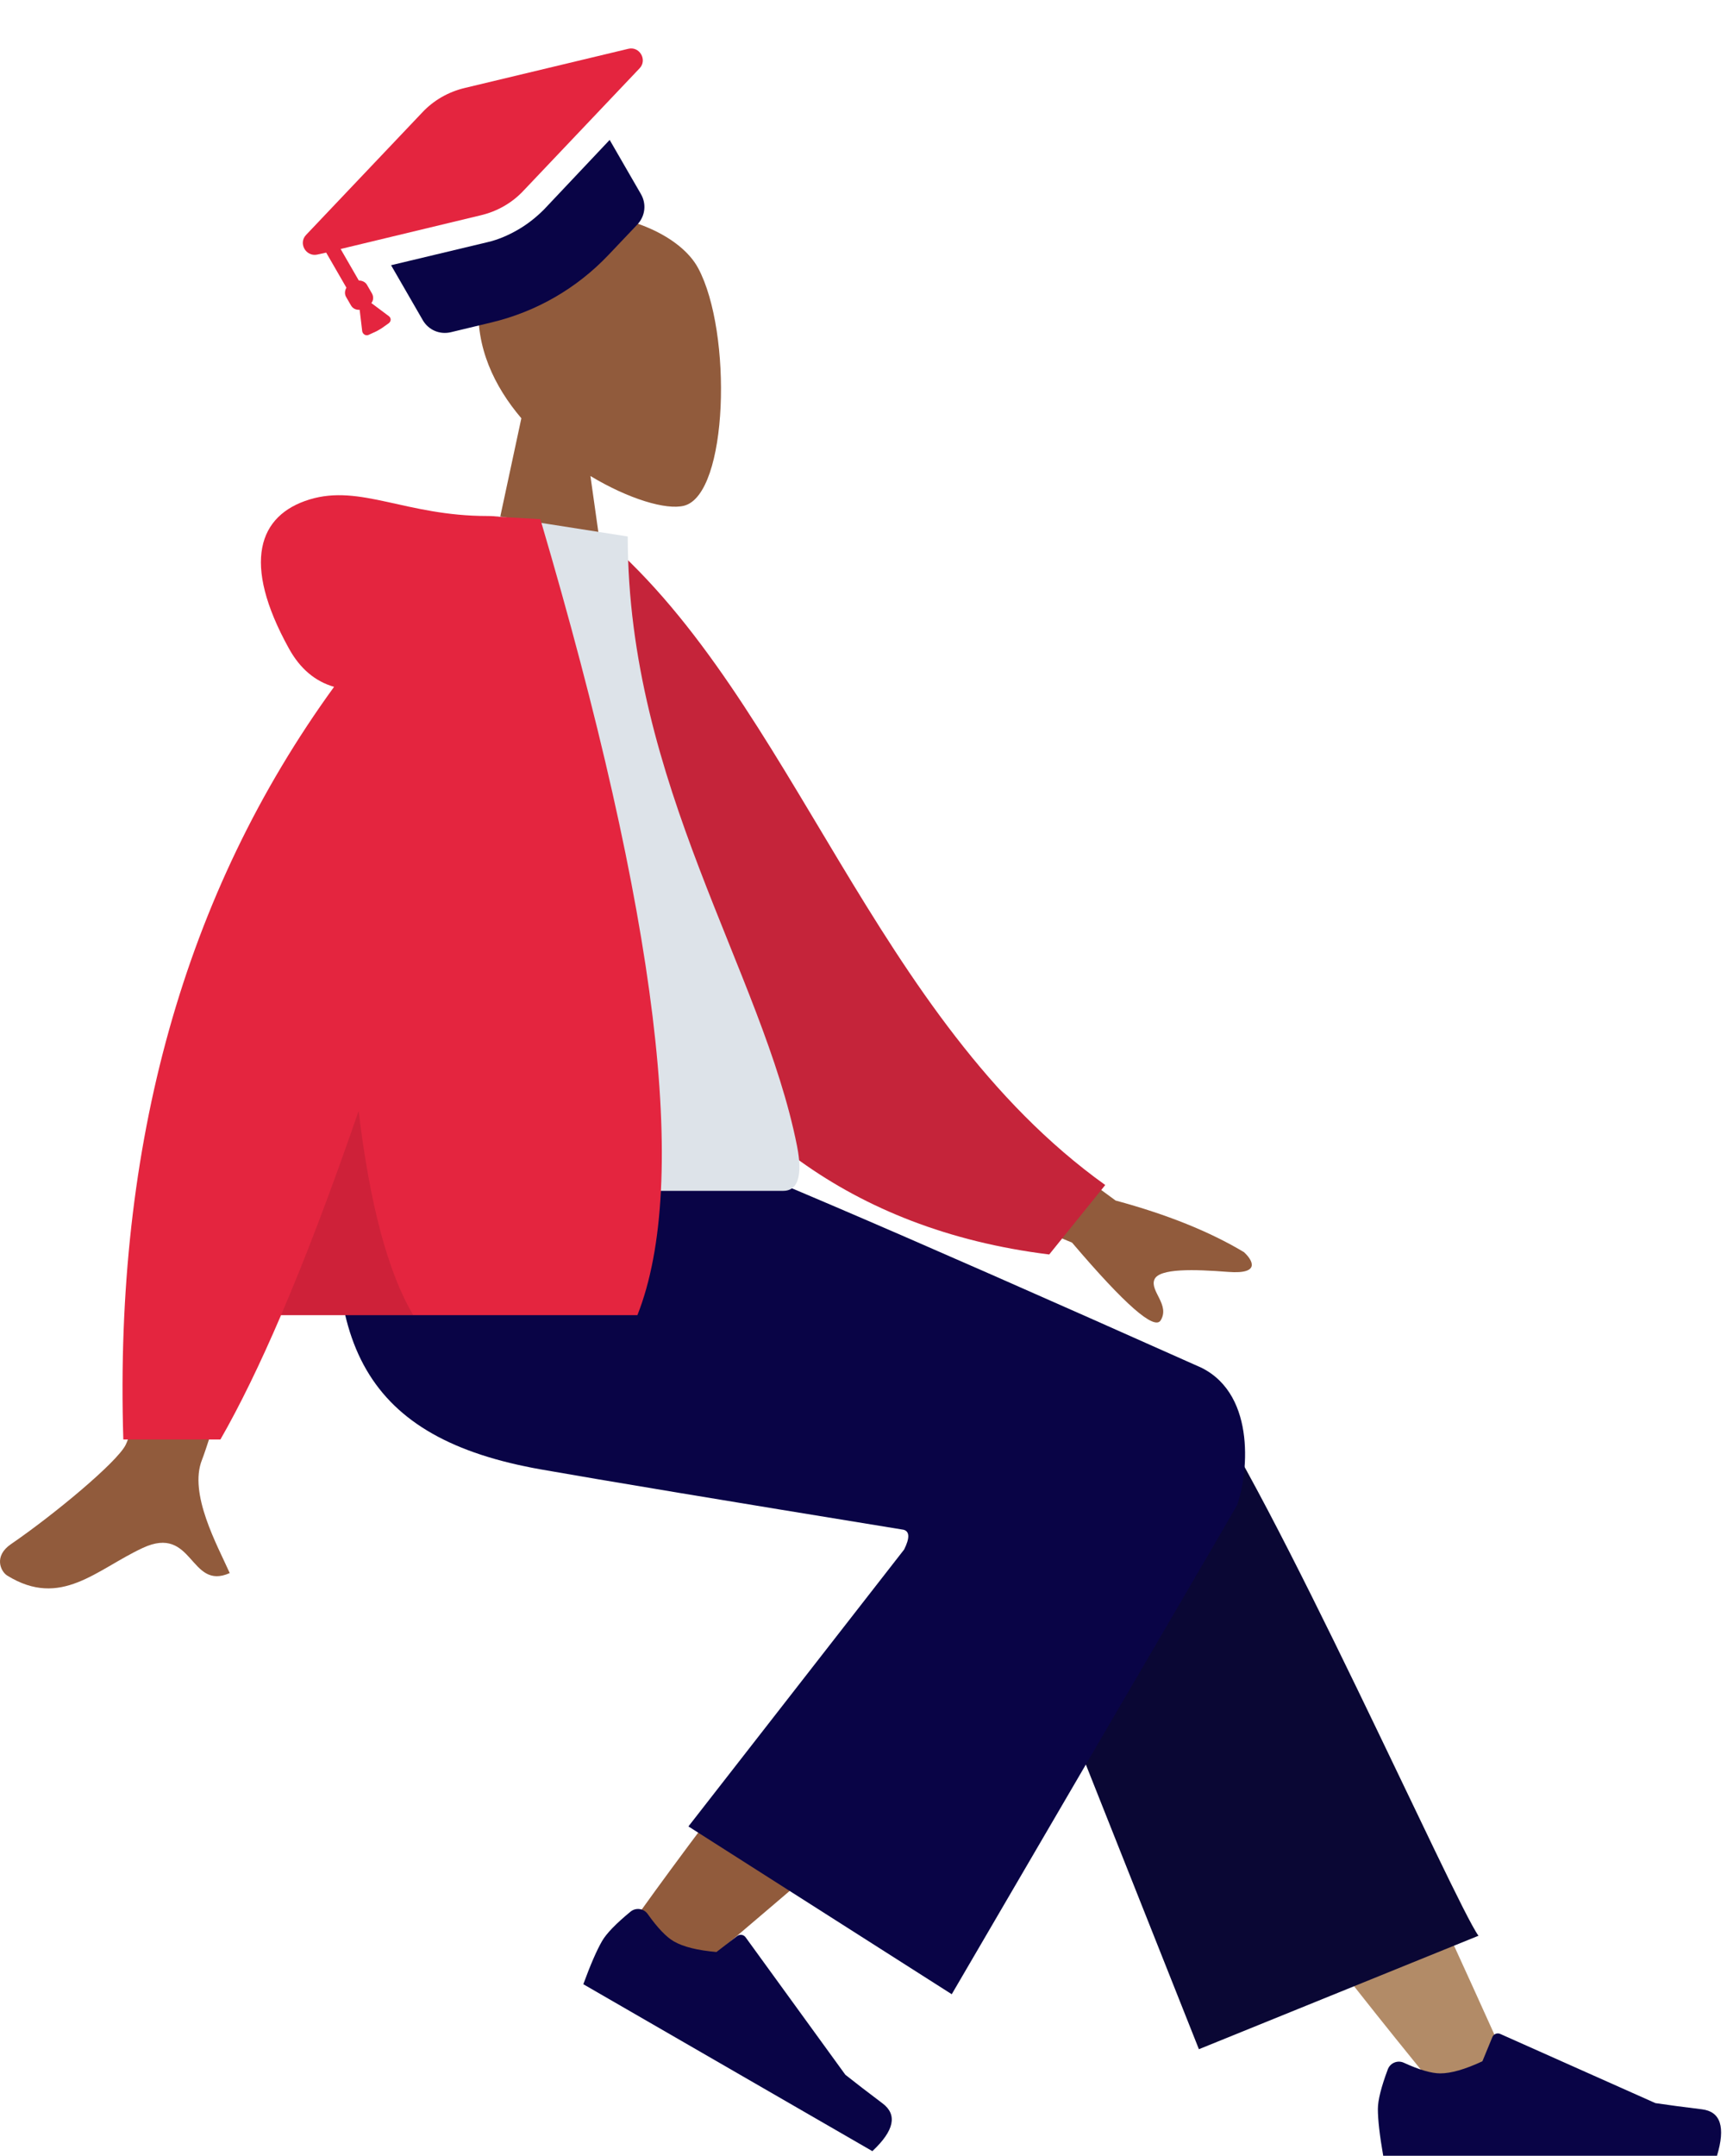 <?xml version="1.0" encoding="UTF-8"?> <svg xmlns="http://www.w3.org/2000/svg" width="234" height="292" viewBox="0 0 234 292" fill="none"> <path fill-rule="evenodd" clip-rule="evenodd" d="M70.641 56.655C66.946 52.318 64.445 47.003 64.863 41.048C66.067 23.888 89.954 27.663 94.6 36.324C99.246 44.984 98.694 66.953 92.689 68.501C90.294 69.118 85.193 67.606 80 64.476L83.26 87.534H64.016L70.641 56.655Z" fill="#915B3C"></path> <path fill-rule="evenodd" clip-rule="evenodd" d="M194.841 283.18C179.032 263.875 168.336 249.564 162.751 240.245C153.19 224.289 145.364 210.092 142.894 204.668C137.005 191.736 156.452 185.68 160.853 191.712C167.515 200.842 181.742 229.572 203.534 277.902L194.841 283.18Z" fill="#B28B67"></path> <path fill-rule="evenodd" clip-rule="evenodd" d="M162.446 277.567L133.025 203.508C126.732 190.007 157.12 181.133 161.745 187.416C172.244 201.68 197.198 257.95 200.326 262.2L162.446 277.567Z" fill="#0A0734"></path> <path fill-rule="evenodd" clip-rule="evenodd" d="M84.088 262.715C89.819 254.355 110.665 226.23 122.019 214.592C125.282 211.248 128.466 208.039 131.477 205.048C140.427 196.157 158.25 211.1 149.316 219.198C127.068 239.364 94.606 266.588 91.894 269.015C88.093 272.417 80.486 267.969 84.088 262.715Z" fill="#915B3C"></path> <path fill-rule="evenodd" clip-rule="evenodd" d="M85.428 258.939C83.454 260.564 82.17 261.891 81.575 262.921C80.852 264.173 80.006 266.121 79.036 268.764C80.489 269.603 93.544 277.14 118.202 291.376C121.162 288.599 121.623 286.444 119.585 284.909C117.547 283.375 115.866 282.081 114.54 281.027L101.022 262.402C100.762 262.044 100.26 261.964 99.902 262.224C99.896 262.229 99.89 262.233 99.884 262.238L97.075 264.401C94.498 264.176 92.575 263.697 91.306 262.964C90.275 262.369 89.091 261.13 87.755 259.248L87.755 259.248C87.242 258.526 86.241 258.356 85.519 258.869C85.488 258.891 85.457 258.914 85.428 258.939Z" fill="#090446"></path> <path fill-rule="evenodd" clip-rule="evenodd" d="M188.041 280.295C187.144 282.69 186.695 284.481 186.695 285.67C186.695 287.116 186.936 289.226 187.418 292C189.095 292 204.17 292 232.643 292C233.818 288.115 233.139 286.017 230.607 285.708C228.075 285.398 225.972 285.118 224.297 284.868L203.277 275.498C202.873 275.317 202.399 275.499 202.218 275.904C202.215 275.91 202.212 275.917 202.209 275.924L200.858 279.202C198.514 280.296 196.609 280.842 195.144 280.842C193.953 280.842 192.309 280.362 190.211 279.4L190.211 279.4C189.406 279.031 188.454 279.384 188.085 280.189C188.069 280.224 188.054 280.259 188.041 280.295Z" fill="#090446"></path> <path fill-rule="evenodd" clip-rule="evenodd" d="M122.438 207.207C97.985 203.223 81.606 200.499 73.301 199.035C49.629 194.86 42.725 182.122 46.807 154.328H90.423C96.195 155.995 120.312 166.303 162.775 185.254C170.415 189.047 168.992 200.229 167.595 203.913C167.538 204.063 154.659 226.132 128.957 270.12L93.278 247.391L122.505 209.885C123.277 208.33 123.255 207.438 122.438 207.207Z" fill="#090446"></path> <path fill-rule="evenodd" clip-rule="evenodd" d="M125.581 143.831L151.158 162.613C158.095 164.485 163.891 166.814 168.545 169.6C169.645 170.602 170.973 172.63 166.414 172.28C161.854 171.929 157.042 171.765 156.413 173.321C155.784 174.876 158.543 176.736 157.272 178.834C156.424 180.233 152.418 176.725 145.255 168.311L119.927 157.808L125.581 143.831ZM27.379 144.479L44.135 144.545C33.789 177.945 28.203 195.666 27.379 197.709C25.523 202.308 29.45 209.31 31.128 213.074C25.66 215.521 26.243 206.459 19.344 209.668C13.048 212.597 8.258 217.905 0.983 213.416C0.089 212.864 -0.891 210.787 1.477 209.163C7.376 205.118 15.878 198.038 17.027 195.707C18.593 192.529 22.044 175.453 27.379 144.479Z" fill="#915B3C"></path> <path fill-rule="evenodd" clip-rule="evenodd" d="M74.996 74.169L81.93 72.979C107.655 95.203 118.222 137.896 149.755 160.512L142.165 169.92C87.461 163.146 73.902 111.071 74.996 74.169Z" fill="#C5243A"></path> <path fill-rule="evenodd" clip-rule="evenodd" d="M44.772 161.302C72.572 161.302 93.022 161.302 106.121 161.302C108.924 161.302 108.396 157.254 107.99 155.211C103.314 131.637 85.056 106.225 85.056 72.668L67.361 69.893C52.724 93.434 47.662 122.417 44.772 161.302Z" fill="#DDE3E9"></path> <path fill-rule="evenodd" clip-rule="evenodd" d="M45.266 93.033C42.695 92.294 40.66 90.571 39.16 87.863C32.692 76.193 35.028 69.767 41.94 67.655C48.852 65.543 55.016 69.893 66.029 69.893C66.628 69.893 67.177 69.931 67.675 70.006L73.215 70.322C89.109 124.189 93.492 160.129 86.365 178.14H38.079C35.218 184.812 32.48 190.424 29.866 194.979H16.709C15.47 154.941 24.989 120.959 45.266 93.033Z" fill="#E4253F"></path> <path fill-rule="evenodd" clip-rule="evenodd" d="M48.593 150.476C50.111 163.182 52.58 172.403 55.998 178.141H38.078C41.415 170.359 44.92 161.137 48.593 150.476Z" fill="black" fill-opacity="0.1"></path> <path d="M70.178 31.118C71.474 30.37 72.659 29.43 73.712 28.373L82.606 18.951L86.846 26.294C87.621 27.638 87.422 29.288 86.348 30.42L82.449 34.528C78.152 39.056 72.681 42.215 66.611 43.671L61.105 44.995C59.587 45.359 58.058 44.706 57.282 43.362L52.988 35.924L66.034 32.807C67.503 32.47 68.882 31.866 70.178 31.118Z" fill="#090446"></path> <path d="M41.469 31.823L57.185 15.263C58.724 13.606 60.739 12.443 62.992 11.91L85.142 6.608C86.66 6.244 87.74 8.116 86.666 9.248L70.951 25.808C69.412 27.464 67.397 28.628 65.144 29.16L46.152 33.727L48.618 37.998C49.065 37.996 49.499 38.193 49.721 38.577L50.386 39.729C50.635 40.161 50.617 40.683 50.316 41.049L52.681 42.819C53.019 43.072 53.021 43.518 52.665 43.788L51.665 44.494C51.473 44.604 51.233 44.743 51.041 44.854L49.929 45.367C49.566 45.513 49.18 45.288 49.082 44.897L48.732 41.963C48.237 41.993 47.803 41.796 47.554 41.364L46.889 40.212C46.667 39.828 46.713 39.353 46.938 38.968L44.195 34.216L42.946 34.49C41.448 34.779 40.395 32.955 41.469 31.823Z" fill="#E4253F"></path> </svg> 